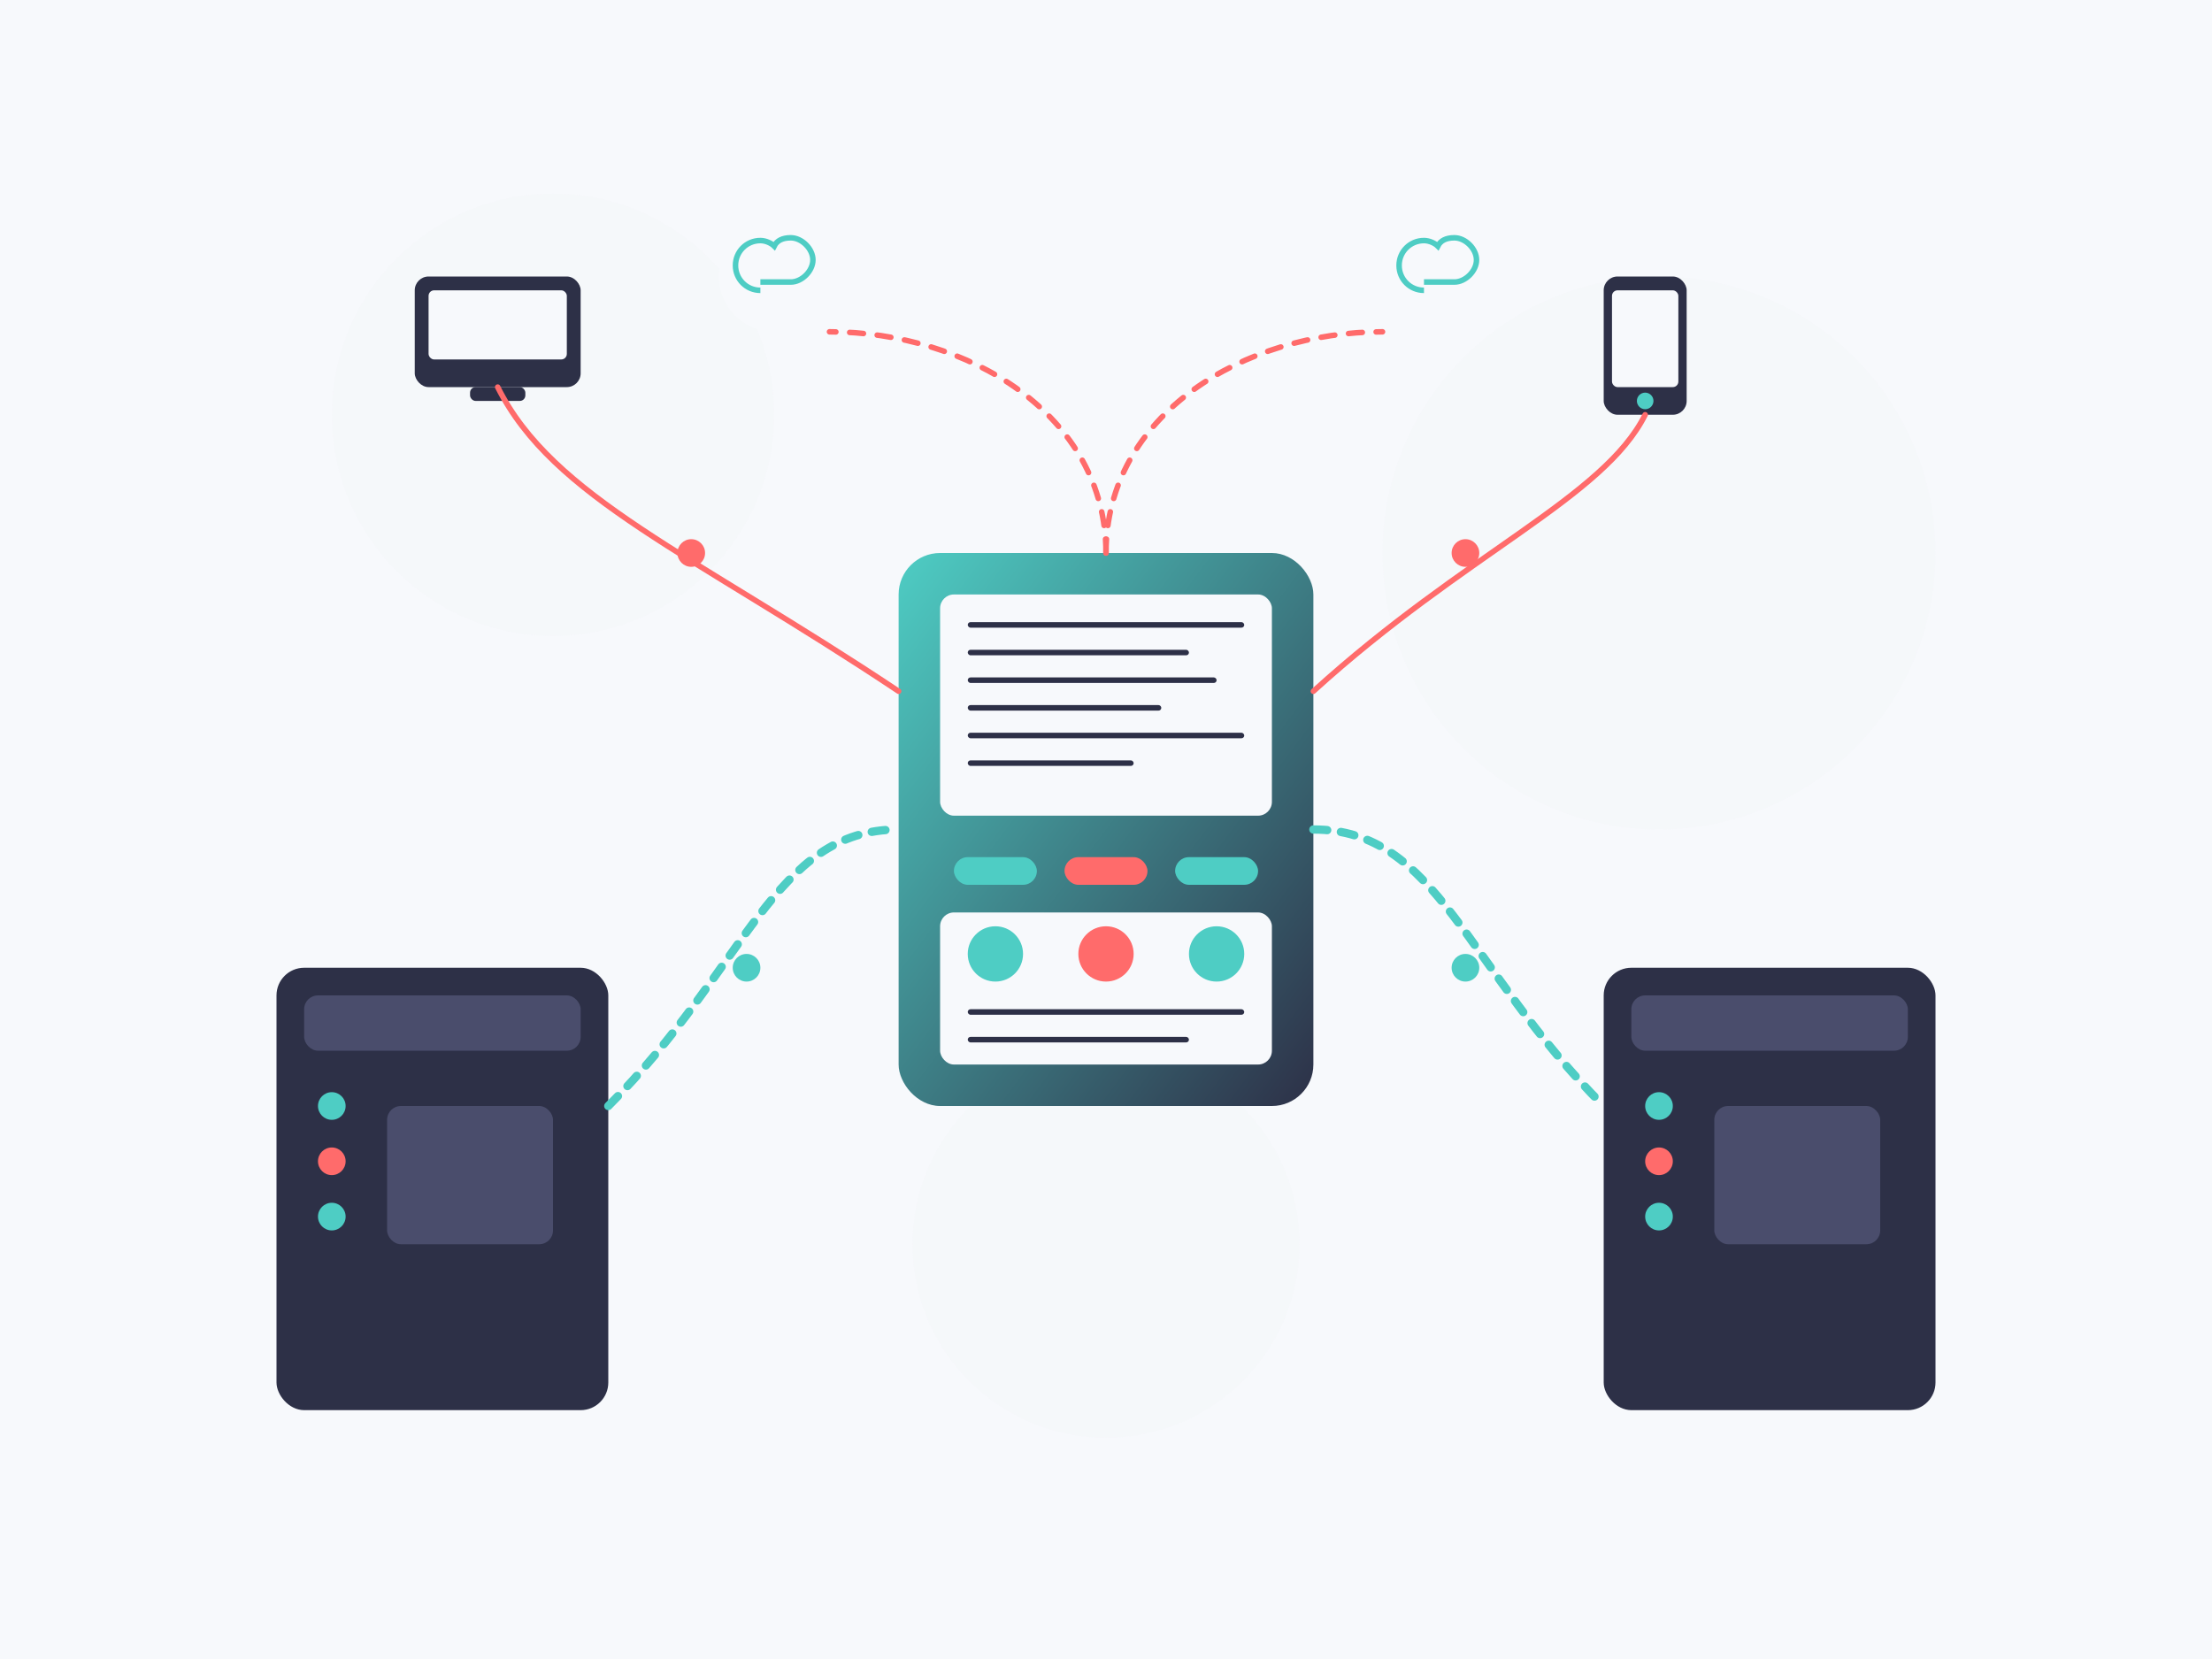<?xml version="1.0" encoding="UTF-8"?>
<svg width="800px" height="600px" viewBox="0 0 800 600" version="1.1" xmlns="http://www.w3.org/2000/svg" xmlns:xlink="http://www.w3.org/1999/xlink">
    <title>System Design Hero</title>
    <defs>
        <linearGradient x1="0%" y1="0%" x2="100%" y2="100%" id="linearGradient-1">
            <stop stop-color="#4ECDC4" offset="0%"></stop>
            <stop stop-color="#2D3047" offset="100%"></stop>
        </linearGradient>
        <filter x="-5.0%" y="-5.0%" width="110.0%" height="110.0%" filterUnits="objectBoundingBox" id="filter-2">
            <feGaussianBlur stdDeviation="5" in="SourceGraphic"></feGaussianBlur>
        </filter>
    </defs>
    <g id="System-Design-Hero" stroke="none" stroke-width="1" fill="none" fill-rule="evenodd">
        <rect id="Background" fill="#F7F9FC" x="0" y="0" width="800" height="600"></rect>
        
        <!-- Cloud Background -->
        <circle id="Cloud-1" fill="#E5E7EB" opacity="0.3" cx="200" cy="150" r="80" filter="url(#filter-2)"></circle>
        <circle id="Cloud-2" fill="#E5E7EB" opacity="0.3" cx="600" cy="200" r="100" filter="url(#filter-2)"></circle>
        <circle id="Cloud-3" fill="#E5E7EB" opacity="0.3" cx="400" cy="450" r="70" filter="url(#filter-2)"></circle>
        
        <!-- Database Servers -->
        <g id="Database-Group" transform="translate(100, 350)">
            <rect id="Database-1" fill="#2D3047" x="0" y="0" width="120" height="160" rx="10"></rect>
            <rect id="Database-1-Light" fill="#4A4D6C" x="10" y="10" width="100" height="20" rx="5"></rect>
            <circle id="Database-1-Light-1" fill="#4ECDC4" cx="20" cy="50" r="5"></circle>
            <circle id="Database-1-Light-2" fill="#FF6B6B" cx="20" cy="70" r="5"></circle>
            <circle id="Database-1-Light-3" fill="#4ECDC4" cx="20" cy="90" r="5"></circle>
            <rect id="Database-1-Panel" fill="#4A4D6C" x="40" y="50" width="60" height="50" rx="5"></rect>
        </g>
        
        <g id="Database-Group-2" transform="translate(580, 350)">
            <rect id="Database-2" fill="#2D3047" x="0" y="0" width="120" height="160" rx="10"></rect>
            <rect id="Database-2-Light" fill="#4A4D6C" x="10" y="10" width="100" height="20" rx="5"></rect>
            <circle id="Database-2-Light-1" fill="#4ECDC4" cx="20" cy="50" r="5"></circle>
            <circle id="Database-2-Light-2" fill="#FF6B6B" cx="20" cy="70" r="5"></circle>
            <circle id="Database-2-Light-3" fill="#4ECDC4" cx="20" cy="90" r="5"></circle>
            <rect id="Database-2-Panel" fill="#4A4D6C" x="40" y="50" width="60" height="50" rx="5"></rect>
        </g>
        
        <!-- Central Server -->
        <g id="Server-Group" transform="translate(325, 200)">
            <rect id="Server" fill="url(#linearGradient-1)" x="0" y="0" width="150" height="200" rx="15"></rect>
            <rect id="Server-Panel" fill="#F7F9FC" x="15" y="15" width="120" height="80" rx="5"></rect>
            <rect id="Server-Light-1" fill="#4ECDC4" x="20" y="110" width="30" height="10" rx="5"></rect>
            <rect id="Server-Light-2" fill="#FF6B6B" x="60" y="110" width="30" height="10" rx="5"></rect>
            <rect id="Server-Light-3" fill="#4ECDC4" x="100" y="110" width="30" height="10" rx="5"></rect>
            <rect id="Server-Panel-2" fill="#F7F9FC" x="15" y="130" width="120" height="55" rx="5"></rect>
            
            <!-- Server Panel Content -->
            <rect id="Panel-Line-1" fill="#2D3047" x="25" y="25" width="100" height="2" rx="1"></rect>
            <rect id="Panel-Line-2" fill="#2D3047" x="25" y="35" width="80" height="2" rx="1"></rect>
            <rect id="Panel-Line-3" fill="#2D3047" x="25" y="45" width="90" height="2" rx="1"></rect>
            <rect id="Panel-Line-4" fill="#2D3047" x="25" y="55" width="70" height="2" rx="1"></rect>
            <rect id="Panel-Line-5" fill="#2D3047" x="25" y="65" width="100" height="2" rx="1"></rect>
            <rect id="Panel-Line-6" fill="#2D3047" x="25" y="75" width="60" height="2" rx="1"></rect>
            
            <!-- Server Panel 2 Content -->
            <circle id="Panel-2-Circle-1" fill="#4ECDC4" cx="35" cy="145" r="10"></circle>
            <circle id="Panel-2-Circle-2" fill="#FF6B6B" cx="75" cy="145" r="10"></circle>
            <circle id="Panel-2-Circle-3" fill="#4ECDC4" cx="115" cy="145" r="10"></circle>
            <rect id="Panel-2-Line-1" fill="#2D3047" x="25" y="165" width="100" height="2" rx="1"></rect>
            <rect id="Panel-2-Line-2" fill="#2D3047" x="25" y="175" width="80" height="2" rx="1"></rect>
        </g>
        
        <!-- Connection Lines -->
        <path d="M220,400 C270,350 280,300 325,300" id="Connection-1" stroke="#4ECDC4" stroke-width="3" stroke-linecap="round" stroke-dasharray="5,5"></path>
        <path d="M475,300 C520,300 530,350 580,400" id="Connection-2" stroke="#4ECDC4" stroke-width="3" stroke-linecap="round" stroke-dasharray="5,5"></path>
        
        <!-- Cloud Connections -->
        <path d="M400,200 C400,150 450,120 500,120" id="Cloud-Connection-1" stroke="#FF6B6B" stroke-width="2" stroke-linecap="round" stroke-dasharray="5,5"></path>
        <path d="M400,200 C400,150 350,120 300,120" id="Cloud-Connection-2" stroke="#FF6B6B" stroke-width="2" stroke-linecap="round" stroke-dasharray="5,5"></path>
        
        <!-- Cloud Icons -->
        <g id="Cloud-Icon-1" transform="translate(500, 80)">
            <circle id="Cloud-Background-1" fill="#F7F9FC" cx="20" cy="20" r="20"></circle>
            <path d="M15,25 C10,25 6,21 6,16 C6,11 10,7 15,7 C17,7 19,8 20,9 C21,7 23,6 26,6 C30,6 34,10 34,14 C34,18 30,22 26,22 L15,22" id="Cloud-Shape-1" stroke="#4ECDC4" stroke-width="2" fill="none"></path>
        </g>
        
        <g id="Cloud-Icon-2" transform="translate(260, 80)">
            <circle id="Cloud-Background-2" fill="#F7F9FC" cx="20" cy="20" r="20"></circle>
            <path d="M15,25 C10,25 6,21 6,16 C6,11 10,7 15,7 C17,7 19,8 20,9 C21,7 23,6 26,6 C30,6 34,10 34,14 C34,18 30,22 26,22 L15,22" id="Cloud-Shape-2" stroke="#4ECDC4" stroke-width="2" fill="none"></path>
        </g>
        
        <!-- User Devices -->
        <g id="Device-1" transform="translate(150, 100)">
            <rect id="Device-1-Body" fill="#2D3047" x="0" y="0" width="60" height="40" rx="5"></rect>
            <rect id="Device-1-Screen" fill="#F7F9FC" x="5" y="5" width="50" height="25" rx="2"></rect>
            <rect id="Device-1-Base" fill="#2D3047" x="20" y="40" width="20" height="5" rx="2"></rect>
        </g>
        
        <g id="Device-2" transform="translate(580, 100)">
            <rect id="Device-2-Body" fill="#2D3047" x="0" y="0" width="30" height="50" rx="5"></rect>
            <rect id="Device-2-Screen" fill="#F7F9FC" x="3" y="5" width="24" height="35" rx="2"></rect>
            <circle id="Device-2-Button" fill="#4ECDC4" cx="15" cy="45" r="3"></circle>
        </g>
        
        <!-- Device Connections -->
        <path d="M180,140 C200,180 250,200 325,250" id="Device-Connection-1" stroke="#FF6B6B" stroke-width="2" stroke-linecap="round"></path>
        <path d="M595,150 C580,180 530,200 475,250" id="Device-Connection-2" stroke="#FF6B6B" stroke-width="2" stroke-linecap="round"></path>
        
        <!-- Data Flow Animations -->
        <circle id="Data-Packet-1" fill="#FF6B6B" cx="250" cy="200" r="5">
            <animate attributeName="cx" from="180" to="325" dur="3s" repeatCount="indefinite" />
            <animate attributeName="cy" from="140" to="250" dur="3s" repeatCount="indefinite" />
        </circle>
        
        <circle id="Data-Packet-2" fill="#FF6B6B" cx="530" cy="200" r="5">
            <animate attributeName="cx" from="595" to="475" dur="3s" repeatCount="indefinite" />
            <animate attributeName="cy" from="150" to="250" dur="3s" repeatCount="indefinite" />
        </circle>
        
        <circle id="Data-Packet-3" fill="#4ECDC4" cx="270" cy="350" r="5">
            <animate attributeName="cx" from="220" to="325" dur="4s" repeatCount="indefinite" />
            <animate attributeName="cy" from="400" to="300" dur="4s" repeatCount="indefinite" />
        </circle>
        
        <circle id="Data-Packet-4" fill="#4ECDC4" cx="530" cy="350" r="5">
            <animate attributeName="cx" from="580" to="475" dur="4s" repeatCount="indefinite" />
            <animate attributeName="cy" from="400" to="300" dur="4s" repeatCount="indefinite" />
        </circle>
    </g>
</svg>
